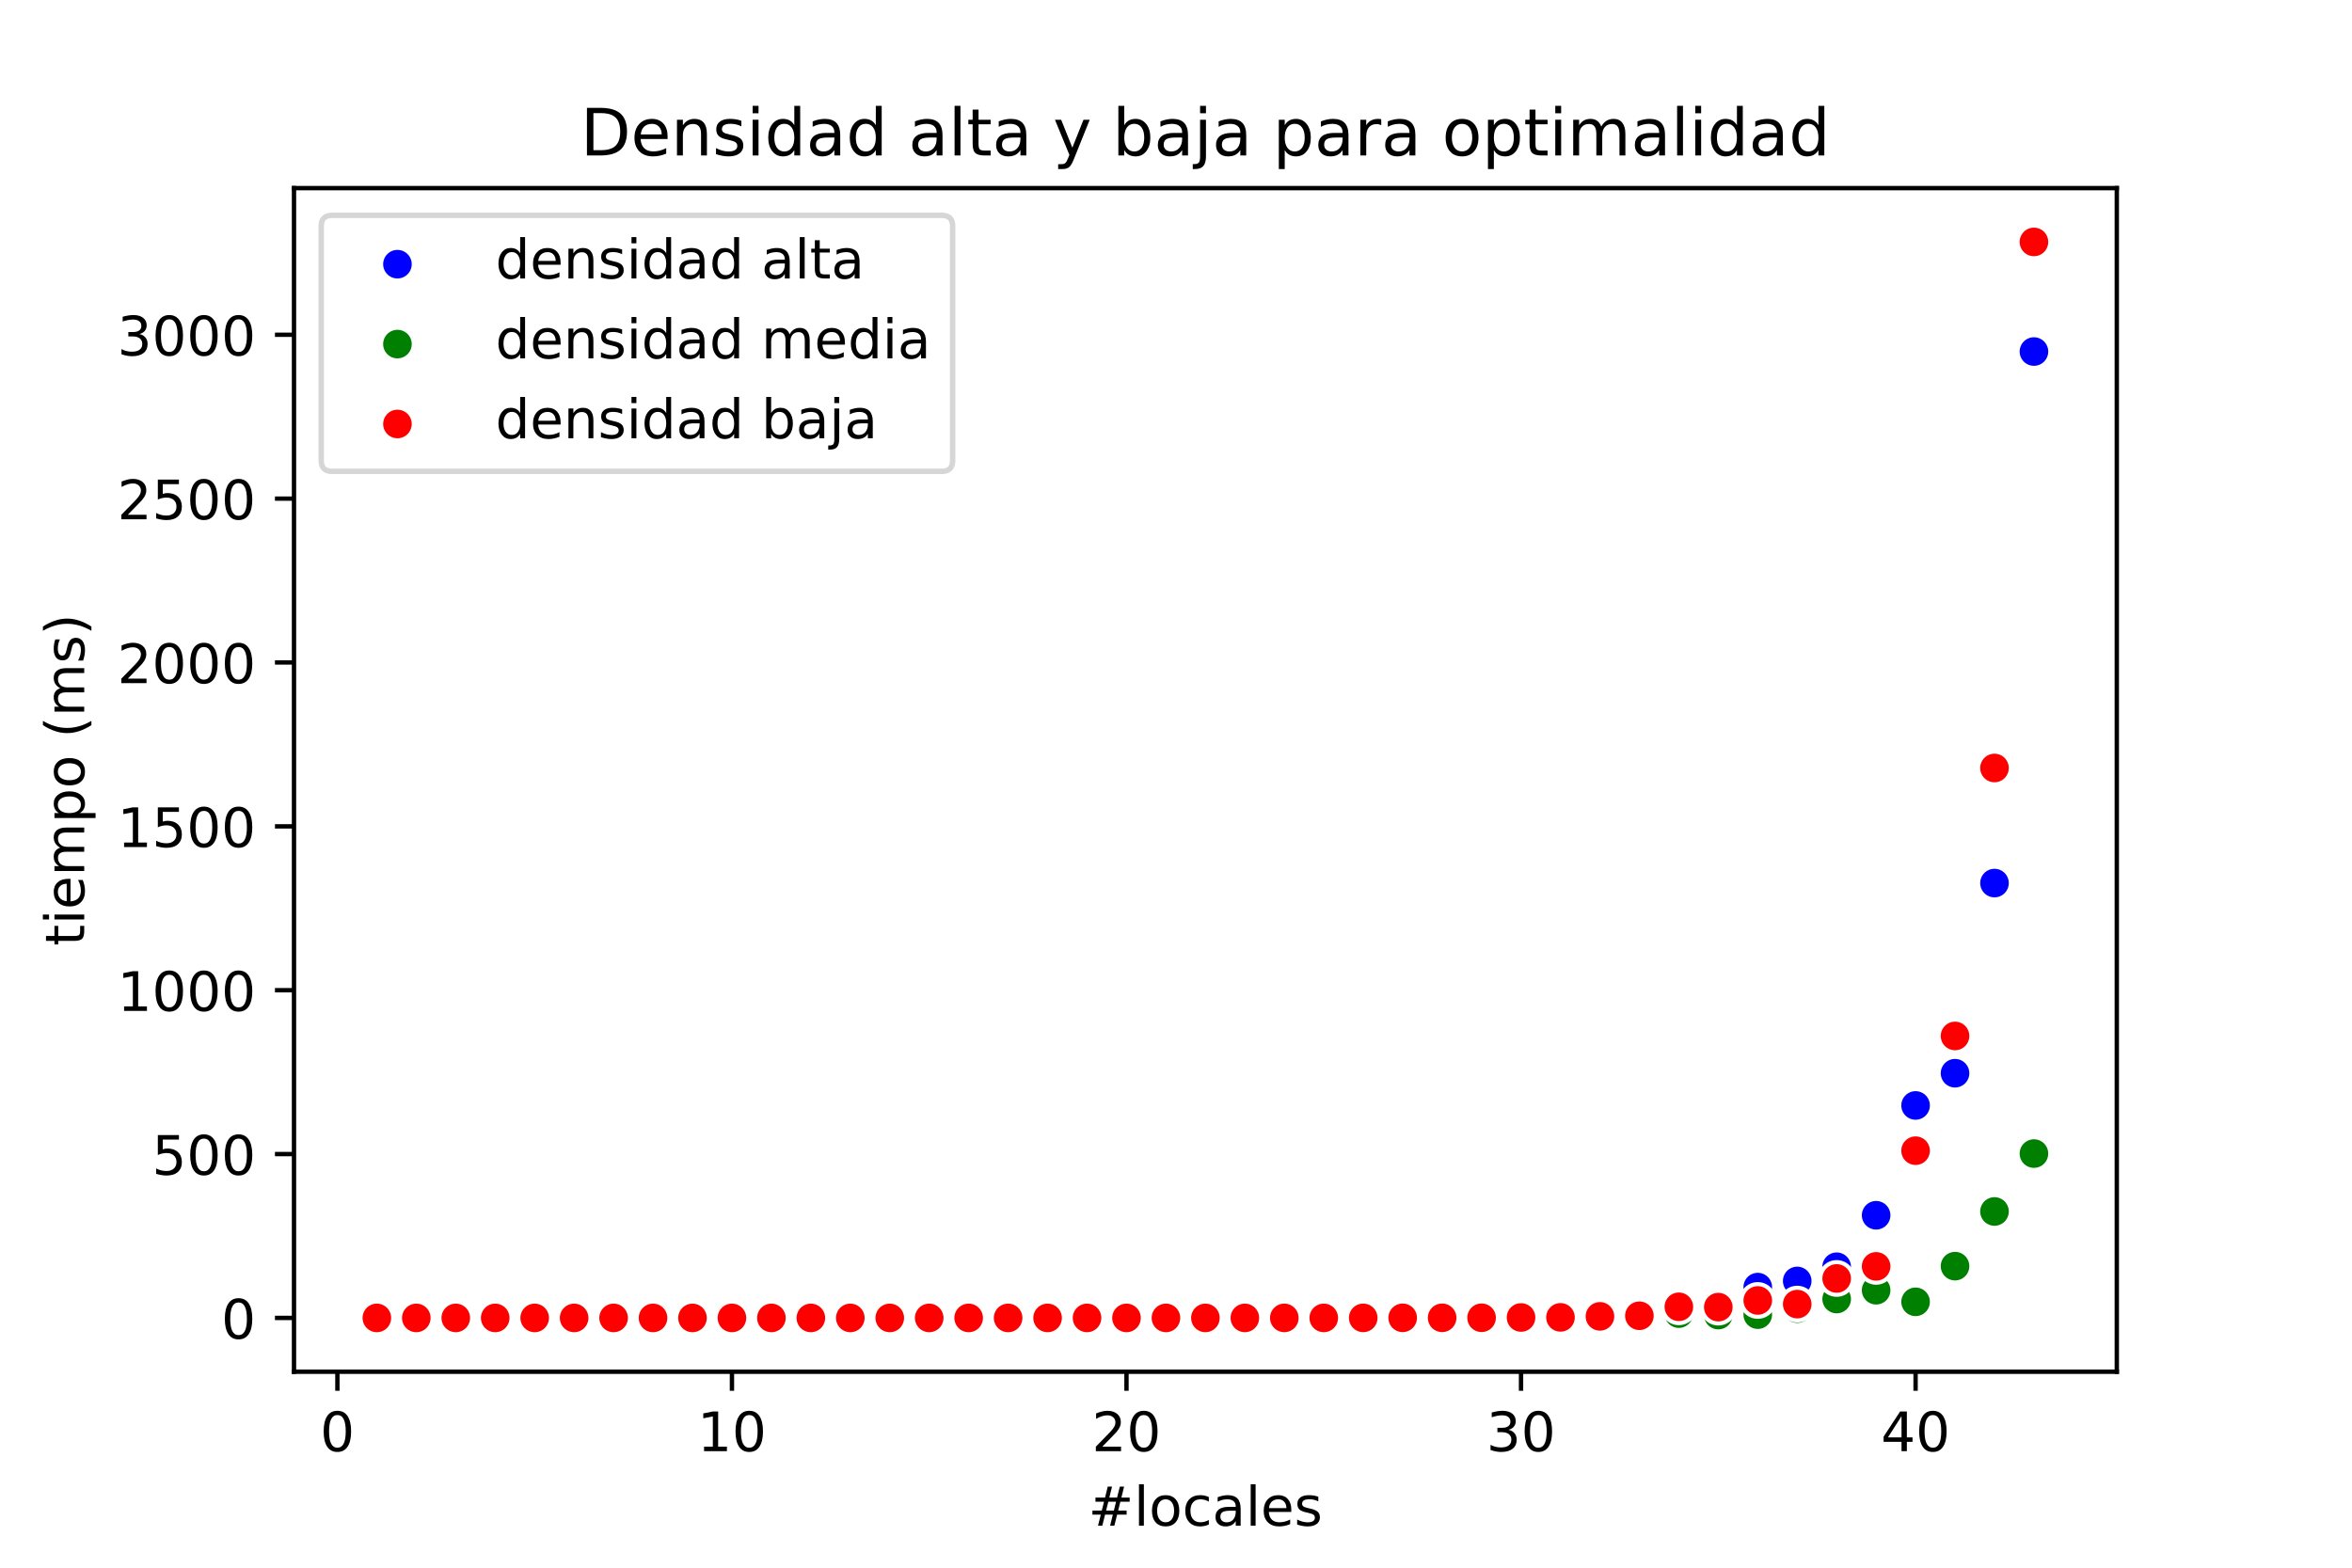 <?xml version="1.0" encoding="utf-8" standalone="no"?>
<!DOCTYPE svg PUBLIC "-//W3C//DTD SVG 1.1//EN"
  "http://www.w3.org/Graphics/SVG/1.1/DTD/svg11.dtd">
<!-- Created with matplotlib (https://matplotlib.org/) -->
<svg height="288pt" version="1.1" viewBox="0 0 432 288" width="432pt" xmlns="http://www.w3.org/2000/svg" xmlns:xlink="http://www.w3.org/1999/xlink">
 <defs>
  <style type="text/css">
*{stroke-linecap:butt;stroke-linejoin:round;}
  </style>
 </defs>
 <g id="figure_1">
  <g id="patch_1">
   <path d="M 0 288 
L 432 288 
L 432 0 
L 0 0 
z
" style="fill:#ffffff;"/>
  </g>
  <g id="axes_1">
   <g id="patch_2">
    <path d="M 54 252 
L 388.8 252 
L 388.8 34.56 
L 54 34.56 
z
" style="fill:#ffffff;"/>
   </g>
   <g id="PathCollection_1">
    <defs>
     <path d="M 0 3 
C 0.796 3 1.559 2.684 2.121 2.121 
C 2.684 1.559 3 0.796 3 0 
C 3 -0.796 2.684 -1.559 2.121 -2.121 
C 1.559 -2.684 0.796 -3 0 -3 
C -0.796 -3 -1.559 -2.684 -2.121 -2.121 
C -2.684 -1.559 -3 -0.796 -3 0 
C -3 0.796 -2.684 1.559 -2.121 2.121 
C -1.559 2.684 -0.796 3 0 3 
z
" id="m730a4d2bfb" style="stroke:#ffffff;stroke-width:0.75;"/>
    </defs>
    <g clip-path="url(#p730ce20b2f)">
     <use style="fill:#0000ff;stroke:#ffffff;stroke-width:0.75;" x="69.218" xlink:href="#m730a4d2bfb" y="242.116"/>
     <use style="fill:#0000ff;stroke:#ffffff;stroke-width:0.75;" x="76.465" xlink:href="#m730a4d2bfb" y="242.116"/>
     <use style="fill:#0000ff;stroke:#ffffff;stroke-width:0.75;" x="83.712" xlink:href="#m730a4d2bfb" y="242.116"/>
     <use style="fill:#0000ff;stroke:#ffffff;stroke-width:0.75;" x="90.958" xlink:href="#m730a4d2bfb" y="242.116"/>
     <use style="fill:#0000ff;stroke:#ffffff;stroke-width:0.75;" x="98.205" xlink:href="#m730a4d2bfb" y="242.116"/>
     <use style="fill:#0000ff;stroke:#ffffff;stroke-width:0.75;" x="105.452" xlink:href="#m730a4d2bfb" y="242.116"/>
     <use style="fill:#0000ff;stroke:#ffffff;stroke-width:0.75;" x="112.699" xlink:href="#m730a4d2bfb" y="242.116"/>
     <use style="fill:#0000ff;stroke:#ffffff;stroke-width:0.75;" x="119.945" xlink:href="#m730a4d2bfb" y="242.116"/>
     <use style="fill:#0000ff;stroke:#ffffff;stroke-width:0.75;" x="127.192" xlink:href="#m730a4d2bfb" y="242.116"/>
     <use style="fill:#0000ff;stroke:#ffffff;stroke-width:0.75;" x="134.439" xlink:href="#m730a4d2bfb" y="242.116"/>
     <use style="fill:#0000ff;stroke:#ffffff;stroke-width:0.75;" x="141.686" xlink:href="#m730a4d2bfb" y="242.116"/>
     <use style="fill:#0000ff;stroke:#ffffff;stroke-width:0.75;" x="148.932" xlink:href="#m730a4d2bfb" y="242.116"/>
     <use style="fill:#0000ff;stroke:#ffffff;stroke-width:0.75;" x="156.179" xlink:href="#m730a4d2bfb" y="242.116"/>
     <use style="fill:#0000ff;stroke:#ffffff;stroke-width:0.75;" x="163.426" xlink:href="#m730a4d2bfb" y="242.116"/>
     <use style="fill:#0000ff;stroke:#ffffff;stroke-width:0.75;" x="170.673" xlink:href="#m730a4d2bfb" y="242.116"/>
     <use style="fill:#0000ff;stroke:#ffffff;stroke-width:0.75;" x="177.919" xlink:href="#m730a4d2bfb" y="242.115"/>
     <use style="fill:#0000ff;stroke:#ffffff;stroke-width:0.75;" x="185.166" xlink:href="#m730a4d2bfb" y="242.115"/>
     <use style="fill:#0000ff;stroke:#ffffff;stroke-width:0.75;" x="192.413" xlink:href="#m730a4d2bfb" y="242.114"/>
     <use style="fill:#0000ff;stroke:#ffffff;stroke-width:0.75;" x="199.66" xlink:href="#m730a4d2bfb" y="242.113"/>
     <use style="fill:#0000ff;stroke:#ffffff;stroke-width:0.75;" x="206.906" xlink:href="#m730a4d2bfb" y="242.113"/>
     <use style="fill:#0000ff;stroke:#ffffff;stroke-width:0.75;" x="214.153" xlink:href="#m730a4d2bfb" y="242.11"/>
     <use style="fill:#0000ff;stroke:#ffffff;stroke-width:0.75;" x="221.4" xlink:href="#m730a4d2bfb" y="242.109"/>
     <use style="fill:#0000ff;stroke:#ffffff;stroke-width:0.75;" x="228.647" xlink:href="#m730a4d2bfb" y="242.108"/>
     <use style="fill:#0000ff;stroke:#ffffff;stroke-width:0.75;" x="235.894" xlink:href="#m730a4d2bfb" y="242.094"/>
     <use style="fill:#0000ff;stroke:#ffffff;stroke-width:0.75;" x="243.14" xlink:href="#m730a4d2bfb" y="242.092"/>
     <use style="fill:#0000ff;stroke:#ffffff;stroke-width:0.75;" x="250.387" xlink:href="#m730a4d2bfb" y="242.083"/>
     <use style="fill:#0000ff;stroke:#ffffff;stroke-width:0.75;" x="257.634" xlink:href="#m730a4d2bfb" y="242.058"/>
     <use style="fill:#0000ff;stroke:#ffffff;stroke-width:0.75;" x="264.881" xlink:href="#m730a4d2bfb" y="242.068"/>
     <use style="fill:#0000ff;stroke:#ffffff;stroke-width:0.75;" x="272.127" xlink:href="#m730a4d2bfb" y="241.976"/>
     <use style="fill:#0000ff;stroke:#ffffff;stroke-width:0.75;" x="279.374" xlink:href="#m730a4d2bfb" y="241.941"/>
     <use style="fill:#0000ff;stroke:#ffffff;stroke-width:0.75;" x="286.621" xlink:href="#m730a4d2bfb" y="241.862"/>
     <use style="fill:#0000ff;stroke:#ffffff;stroke-width:0.75;" x="293.868" xlink:href="#m730a4d2bfb" y="241.512"/>
     <use style="fill:#0000ff;stroke:#ffffff;stroke-width:0.75;" x="301.114" xlink:href="#m730a4d2bfb" y="241.241"/>
     <use style="fill:#0000ff;stroke:#ffffff;stroke-width:0.75;" x="308.361" xlink:href="#m730a4d2bfb" y="240.8"/>
     <use style="fill:#0000ff;stroke:#ffffff;stroke-width:0.75;" x="315.608" xlink:href="#m730a4d2bfb" y="239.818"/>
     <use style="fill:#0000ff;stroke:#ffffff;stroke-width:0.75;" x="322.855" xlink:href="#m730a4d2bfb" y="236.454"/>
     <use style="fill:#0000ff;stroke:#ffffff;stroke-width:0.75;" x="330.101" xlink:href="#m730a4d2bfb" y="235.323"/>
     <use style="fill:#0000ff;stroke:#ffffff;stroke-width:0.75;" x="337.348" xlink:href="#m730a4d2bfb" y="232.713"/>
     <use style="fill:#0000ff;stroke:#ffffff;stroke-width:0.75;" x="344.595" xlink:href="#m730a4d2bfb" y="223.257"/>
     <use style="fill:#0000ff;stroke:#ffffff;stroke-width:0.75;" x="351.842" xlink:href="#m730a4d2bfb" y="203.083"/>
     <use style="fill:#0000ff;stroke:#ffffff;stroke-width:0.75;" x="359.088" xlink:href="#m730a4d2bfb" y="197.162"/>
     <use style="fill:#0000ff;stroke:#ffffff;stroke-width:0.75;" x="366.335" xlink:href="#m730a4d2bfb" y="162.23"/>
     <use style="fill:#0000ff;stroke:#ffffff;stroke-width:0.75;" x="373.582" xlink:href="#m730a4d2bfb" y="64.582"/>
    </g>
   </g>
   <g id="PathCollection_2">
    <defs>
     <path d="M 0 3 
C 0.796 3 1.559 2.684 2.121 2.121 
C 2.684 1.559 3 0.796 3 0 
C 3 -0.796 2.684 -1.559 2.121 -2.121 
C 1.559 -2.684 0.796 -3 0 -3 
C -0.796 -3 -1.559 -2.684 -2.121 -2.121 
C -2.684 -1.559 -3 -0.796 -3 0 
C -3 0.796 -2.684 1.559 -2.121 2.121 
C -1.559 2.684 -0.796 3 0 3 
z
" id="m206dac2550" style="stroke:#ffffff;stroke-width:0.75;"/>
    </defs>
    <g clip-path="url(#p730ce20b2f)">
     <use style="fill:#008000;stroke:#ffffff;stroke-width:0.75;" x="69.218" xlink:href="#m206dac2550" y="242.116"/>
     <use style="fill:#008000;stroke:#ffffff;stroke-width:0.75;" x="76.465" xlink:href="#m206dac2550" y="242.116"/>
     <use style="fill:#008000;stroke:#ffffff;stroke-width:0.75;" x="83.712" xlink:href="#m206dac2550" y="242.116"/>
     <use style="fill:#008000;stroke:#ffffff;stroke-width:0.75;" x="90.958" xlink:href="#m206dac2550" y="242.116"/>
     <use style="fill:#008000;stroke:#ffffff;stroke-width:0.75;" x="98.205" xlink:href="#m206dac2550" y="242.116"/>
     <use style="fill:#008000;stroke:#ffffff;stroke-width:0.75;" x="105.452" xlink:href="#m206dac2550" y="242.116"/>
     <use style="fill:#008000;stroke:#ffffff;stroke-width:0.75;" x="112.699" xlink:href="#m206dac2550" y="242.116"/>
     <use style="fill:#008000;stroke:#ffffff;stroke-width:0.75;" x="119.945" xlink:href="#m206dac2550" y="242.116"/>
     <use style="fill:#008000;stroke:#ffffff;stroke-width:0.75;" x="127.192" xlink:href="#m206dac2550" y="242.116"/>
     <use style="fill:#008000;stroke:#ffffff;stroke-width:0.75;" x="134.439" xlink:href="#m206dac2550" y="242.116"/>
     <use style="fill:#008000;stroke:#ffffff;stroke-width:0.75;" x="141.686" xlink:href="#m206dac2550" y="242.116"/>
     <use style="fill:#008000;stroke:#ffffff;stroke-width:0.75;" x="148.932" xlink:href="#m206dac2550" y="242.116"/>
     <use style="fill:#008000;stroke:#ffffff;stroke-width:0.75;" x="156.179" xlink:href="#m206dac2550" y="242.116"/>
     <use style="fill:#008000;stroke:#ffffff;stroke-width:0.75;" x="163.426" xlink:href="#m206dac2550" y="242.116"/>
     <use style="fill:#008000;stroke:#ffffff;stroke-width:0.75;" x="170.673" xlink:href="#m206dac2550" y="242.116"/>
     <use style="fill:#008000;stroke:#ffffff;stroke-width:0.75;" x="177.919" xlink:href="#m206dac2550" y="242.116"/>
     <use style="fill:#008000;stroke:#ffffff;stroke-width:0.75;" x="185.166" xlink:href="#m206dac2550" y="242.116"/>
     <use style="fill:#008000;stroke:#ffffff;stroke-width:0.75;" x="192.413" xlink:href="#m206dac2550" y="242.116"/>
     <use style="fill:#008000;stroke:#ffffff;stroke-width:0.75;" x="199.66" xlink:href="#m206dac2550" y="242.115"/>
     <use style="fill:#008000;stroke:#ffffff;stroke-width:0.75;" x="206.906" xlink:href="#m206dac2550" y="242.115"/>
     <use style="fill:#008000;stroke:#ffffff;stroke-width:0.75;" x="214.153" xlink:href="#m206dac2550" y="242.116"/>
     <use style="fill:#008000;stroke:#ffffff;stroke-width:0.75;" x="221.4" xlink:href="#m206dac2550" y="242.114"/>
     <use style="fill:#008000;stroke:#ffffff;stroke-width:0.75;" x="228.647" xlink:href="#m206dac2550" y="242.115"/>
     <use style="fill:#008000;stroke:#ffffff;stroke-width:0.75;" x="235.894" xlink:href="#m206dac2550" y="242.112"/>
     <use style="fill:#008000;stroke:#ffffff;stroke-width:0.75;" x="243.14" xlink:href="#m206dac2550" y="242.111"/>
     <use style="fill:#008000;stroke:#ffffff;stroke-width:0.75;" x="250.387" xlink:href="#m206dac2550" y="242.106"/>
     <use style="fill:#008000;stroke:#ffffff;stroke-width:0.75;" x="257.634" xlink:href="#m206dac2550" y="242.103"/>
     <use style="fill:#008000;stroke:#ffffff;stroke-width:0.75;" x="264.881" xlink:href="#m206dac2550" y="242.093"/>
     <use style="fill:#008000;stroke:#ffffff;stroke-width:0.75;" x="272.127" xlink:href="#m206dac2550" y="242.058"/>
     <use style="fill:#008000;stroke:#ffffff;stroke-width:0.75;" x="279.374" xlink:href="#m206dac2550" y="242.074"/>
     <use style="fill:#008000;stroke:#ffffff;stroke-width:0.75;" x="286.621" xlink:href="#m206dac2550" y="242.064"/>
     <use style="fill:#008000;stroke:#ffffff;stroke-width:0.75;" x="293.868" xlink:href="#m206dac2550" y="242.07"/>
     <use style="fill:#008000;stroke:#ffffff;stroke-width:0.75;" x="301.114" xlink:href="#m206dac2550" y="242.081"/>
     <use style="fill:#008000;stroke:#ffffff;stroke-width:0.75;" x="308.361" xlink:href="#m206dac2550" y="241.324"/>
     <use style="fill:#008000;stroke:#ffffff;stroke-width:0.75;" x="315.608" xlink:href="#m206dac2550" y="241.593"/>
     <use style="fill:#008000;stroke:#ffffff;stroke-width:0.75;" x="322.855" xlink:href="#m206dac2550" y="241.515"/>
     <use style="fill:#008000;stroke:#ffffff;stroke-width:0.75;" x="330.101" xlink:href="#m206dac2550" y="240.411"/>
     <use style="fill:#008000;stroke:#ffffff;stroke-width:0.75;" x="337.348" xlink:href="#m206dac2550" y="238.646"/>
     <use style="fill:#008000;stroke:#ffffff;stroke-width:0.75;" x="344.595" xlink:href="#m206dac2550" y="237.028"/>
     <use style="fill:#008000;stroke:#ffffff;stroke-width:0.75;" x="351.842" xlink:href="#m206dac2550" y="239.159"/>
     <use style="fill:#008000;stroke:#ffffff;stroke-width:0.75;" x="359.088" xlink:href="#m206dac2550" y="232.606"/>
     <use style="fill:#008000;stroke:#ffffff;stroke-width:0.75;" x="366.335" xlink:href="#m206dac2550" y="222.56"/>
     <use style="fill:#008000;stroke:#ffffff;stroke-width:0.75;" x="373.582" xlink:href="#m206dac2550" y="211.923"/>
    </g>
   </g>
   <g id="PathCollection_3">
    <defs>
     <path d="M 0 3 
C 0.796 3 1.559 2.684 2.121 2.121 
C 2.684 1.559 3 0.796 3 0 
C 3 -0.796 2.684 -1.559 2.121 -2.121 
C 1.559 -2.684 0.796 -3 0 -3 
C -0.796 -3 -1.559 -2.684 -2.121 -2.121 
C -2.684 -1.559 -3 -0.796 -3 0 
C -3 0.796 -2.684 1.559 -2.121 2.121 
C -1.559 2.684 -0.796 3 0 3 
z
" id="mff1c513af6" style="stroke:#ffffff;stroke-width:0.75;"/>
    </defs>
    <g clip-path="url(#p730ce20b2f)">
     <use style="fill:#ff0000;stroke:#ffffff;stroke-width:0.75;" x="69.218" xlink:href="#mff1c513af6" y="242.116"/>
     <use style="fill:#ff0000;stroke:#ffffff;stroke-width:0.75;" x="76.465" xlink:href="#mff1c513af6" y="242.116"/>
     <use style="fill:#ff0000;stroke:#ffffff;stroke-width:0.75;" x="83.712" xlink:href="#mff1c513af6" y="242.116"/>
     <use style="fill:#ff0000;stroke:#ffffff;stroke-width:0.75;" x="90.958" xlink:href="#mff1c513af6" y="242.116"/>
     <use style="fill:#ff0000;stroke:#ffffff;stroke-width:0.75;" x="98.205" xlink:href="#mff1c513af6" y="242.116"/>
     <use style="fill:#ff0000;stroke:#ffffff;stroke-width:0.75;" x="105.452" xlink:href="#mff1c513af6" y="242.116"/>
     <use style="fill:#ff0000;stroke:#ffffff;stroke-width:0.75;" x="112.699" xlink:href="#mff1c513af6" y="242.116"/>
     <use style="fill:#ff0000;stroke:#ffffff;stroke-width:0.75;" x="119.945" xlink:href="#mff1c513af6" y="242.116"/>
     <use style="fill:#ff0000;stroke:#ffffff;stroke-width:0.75;" x="127.192" xlink:href="#mff1c513af6" y="242.116"/>
     <use style="fill:#ff0000;stroke:#ffffff;stroke-width:0.75;" x="134.439" xlink:href="#mff1c513af6" y="242.116"/>
     <use style="fill:#ff0000;stroke:#ffffff;stroke-width:0.75;" x="141.686" xlink:href="#mff1c513af6" y="242.116"/>
     <use style="fill:#ff0000;stroke:#ffffff;stroke-width:0.75;" x="148.932" xlink:href="#mff1c513af6" y="242.116"/>
     <use style="fill:#ff0000;stroke:#ffffff;stroke-width:0.75;" x="156.179" xlink:href="#mff1c513af6" y="242.116"/>
     <use style="fill:#ff0000;stroke:#ffffff;stroke-width:0.75;" x="163.426" xlink:href="#mff1c513af6" y="242.116"/>
     <use style="fill:#ff0000;stroke:#ffffff;stroke-width:0.75;" x="170.673" xlink:href="#mff1c513af6" y="242.116"/>
     <use style="fill:#ff0000;stroke:#ffffff;stroke-width:0.75;" x="177.919" xlink:href="#mff1c513af6" y="242.116"/>
     <use style="fill:#ff0000;stroke:#ffffff;stroke-width:0.75;" x="185.166" xlink:href="#mff1c513af6" y="242.116"/>
     <use style="fill:#ff0000;stroke:#ffffff;stroke-width:0.75;" x="192.413" xlink:href="#mff1c513af6" y="242.115"/>
     <use style="fill:#ff0000;stroke:#ffffff;stroke-width:0.75;" x="199.66" xlink:href="#mff1c513af6" y="242.115"/>
     <use style="fill:#ff0000;stroke:#ffffff;stroke-width:0.75;" x="206.906" xlink:href="#mff1c513af6" y="242.116"/>
     <use style="fill:#ff0000;stroke:#ffffff;stroke-width:0.75;" x="214.153" xlink:href="#mff1c513af6" y="242.114"/>
     <use style="fill:#ff0000;stroke:#ffffff;stroke-width:0.75;" x="221.4" xlink:href="#mff1c513af6" y="242.115"/>
     <use style="fill:#ff0000;stroke:#ffffff;stroke-width:0.75;" x="228.647" xlink:href="#mff1c513af6" y="242.114"/>
     <use style="fill:#ff0000;stroke:#ffffff;stroke-width:0.75;" x="235.894" xlink:href="#mff1c513af6" y="242.11"/>
     <use style="fill:#ff0000;stroke:#ffffff;stroke-width:0.75;" x="243.14" xlink:href="#mff1c513af6" y="242.113"/>
     <use style="fill:#ff0000;stroke:#ffffff;stroke-width:0.75;" x="250.387" xlink:href="#mff1c513af6" y="242.106"/>
     <use style="fill:#ff0000;stroke:#ffffff;stroke-width:0.75;" x="257.634" xlink:href="#mff1c513af6" y="242.097"/>
     <use style="fill:#ff0000;stroke:#ffffff;stroke-width:0.75;" x="264.881" xlink:href="#mff1c513af6" y="242.095"/>
     <use style="fill:#ff0000;stroke:#ffffff;stroke-width:0.75;" x="272.127" xlink:href="#mff1c513af6" y="242.086"/>
     <use style="fill:#ff0000;stroke:#ffffff;stroke-width:0.75;" x="279.374" xlink:href="#mff1c513af6" y="242.034"/>
     <use style="fill:#ff0000;stroke:#ffffff;stroke-width:0.75;" x="286.621" xlink:href="#mff1c513af6" y="242.014"/>
     <use style="fill:#ff0000;stroke:#ffffff;stroke-width:0.75;" x="293.868" xlink:href="#mff1c513af6" y="241.829"/>
     <use style="fill:#ff0000;stroke:#ffffff;stroke-width:0.75;" x="301.114" xlink:href="#mff1c513af6" y="241.72"/>
     <use style="fill:#ff0000;stroke:#ffffff;stroke-width:0.75;" x="308.361" xlink:href="#mff1c513af6" y="240.073"/>
     <use style="fill:#ff0000;stroke:#ffffff;stroke-width:0.75;" x="315.608" xlink:href="#mff1c513af6" y="240.133"/>
     <use style="fill:#ff0000;stroke:#ffffff;stroke-width:0.75;" x="322.855" xlink:href="#mff1c513af6" y="238.908"/>
     <use style="fill:#ff0000;stroke:#ffffff;stroke-width:0.75;" x="330.101" xlink:href="#mff1c513af6" y="239.578"/>
     <use style="fill:#ff0000;stroke:#ffffff;stroke-width:0.75;" x="337.348" xlink:href="#mff1c513af6" y="234.866"/>
     <use style="fill:#ff0000;stroke:#ffffff;stroke-width:0.75;" x="344.595" xlink:href="#mff1c513af6" y="232.644"/>
     <use style="fill:#ff0000;stroke:#ffffff;stroke-width:0.75;" x="351.842" xlink:href="#mff1c513af6" y="211.393"/>
     <use style="fill:#ff0000;stroke:#ffffff;stroke-width:0.75;" x="359.088" xlink:href="#mff1c513af6" y="190.315"/>
     <use style="fill:#ff0000;stroke:#ffffff;stroke-width:0.75;" x="366.335" xlink:href="#mff1c513af6" y="141.088"/>
     <use style="fill:#ff0000;stroke:#ffffff;stroke-width:0.75;" x="373.582" xlink:href="#mff1c513af6" y="44.444"/>
    </g>
   </g>
   <g id="matplotlib.axis_1">
    <g id="xtick_1">
     <g id="line2d_1">
      <defs>
       <path d="M 0 0 
L 0 3.5 
" id="mef82ce90e6" style="stroke:#000000;stroke-width:0.8;"/>
      </defs>
      <g>
       <use style="stroke:#000000;stroke-width:0.8;" x="61.971" xlink:href="#mef82ce90e6" y="252"/>
      </g>
     </g>
     <g id="text_1">
      <!-- 0 -->
      <defs>
       <path d="M 31.781 66.406 
Q 24.172 66.406 20.328 58.906 
Q 16.5 51.422 16.5 36.375 
Q 16.5 21.391 20.328 13.891 
Q 24.172 6.391 31.781 6.391 
Q 39.453 6.391 43.281 13.891 
Q 47.125 21.391 47.125 36.375 
Q 47.125 51.422 43.281 58.906 
Q 39.453 66.406 31.781 66.406 
z
M 31.781 74.219 
Q 44.047 74.219 50.516 64.516 
Q 56.984 54.828 56.984 36.375 
Q 56.984 17.969 50.516 8.266 
Q 44.047 -1.422 31.781 -1.422 
Q 19.531 -1.422 13.062 8.266 
Q 6.594 17.969 6.594 36.375 
Q 6.594 54.828 13.062 64.516 
Q 19.531 74.219 31.781 74.219 
z
" id="DejaVuSans-48"/>
      </defs>
      <g transform="translate(58.79 266.598)scale(0.1 -0.1)">
       <use xlink:href="#DejaVuSans-48"/>
      </g>
     </g>
    </g>
    <g id="xtick_2">
     <g id="line2d_2">
      <g>
       <use style="stroke:#000000;stroke-width:0.8;" x="134.439" xlink:href="#mef82ce90e6" y="252"/>
      </g>
     </g>
     <g id="text_2">
      <!-- 10 -->
      <defs>
       <path d="M 12.406 8.297 
L 28.516 8.297 
L 28.516 63.922 
L 10.984 60.406 
L 10.984 69.391 
L 28.422 72.906 
L 38.281 72.906 
L 38.281 8.297 
L 54.391 8.297 
L 54.391 0 
L 12.406 0 
z
" id="DejaVuSans-49"/>
      </defs>
      <g transform="translate(128.076 266.598)scale(0.1 -0.1)">
       <use xlink:href="#DejaVuSans-49"/>
       <use x="63.623" xlink:href="#DejaVuSans-48"/>
      </g>
     </g>
    </g>
    <g id="xtick_3">
     <g id="line2d_3">
      <g>
       <use style="stroke:#000000;stroke-width:0.8;" x="206.906" xlink:href="#mef82ce90e6" y="252"/>
      </g>
     </g>
     <g id="text_3">
      <!-- 20 -->
      <defs>
       <path d="M 19.188 8.297 
L 53.609 8.297 
L 53.609 0 
L 7.328 0 
L 7.328 8.297 
Q 12.938 14.109 22.625 23.891 
Q 32.328 33.688 34.812 36.531 
Q 39.547 41.844 41.422 45.531 
Q 43.312 49.219 43.312 52.781 
Q 43.312 58.594 39.234 62.25 
Q 35.156 65.922 28.609 65.922 
Q 23.969 65.922 18.812 64.312 
Q 13.672 62.703 7.812 59.422 
L 7.812 69.391 
Q 13.766 71.781 18.938 73 
Q 24.125 74.219 28.422 74.219 
Q 39.75 74.219 46.484 68.547 
Q 53.219 62.891 53.219 53.422 
Q 53.219 48.922 51.531 44.891 
Q 49.859 40.875 45.406 35.406 
Q 44.188 33.984 37.641 27.219 
Q 31.109 20.453 19.188 8.297 
z
" id="DejaVuSans-50"/>
      </defs>
      <g transform="translate(200.544 266.598)scale(0.1 -0.1)">
       <use xlink:href="#DejaVuSans-50"/>
       <use x="63.623" xlink:href="#DejaVuSans-48"/>
      </g>
     </g>
    </g>
    <g id="xtick_4">
     <g id="line2d_4">
      <g>
       <use style="stroke:#000000;stroke-width:0.8;" x="279.374" xlink:href="#mef82ce90e6" y="252"/>
      </g>
     </g>
     <g id="text_4">
      <!-- 30 -->
      <defs>
       <path d="M 40.578 39.312 
Q 47.656 37.797 51.625 33 
Q 55.609 28.219 55.609 21.188 
Q 55.609 10.406 48.188 4.484 
Q 40.766 -1.422 27.094 -1.422 
Q 22.516 -1.422 17.656 -0.516 
Q 12.797 0.391 7.625 2.203 
L 7.625 11.719 
Q 11.719 9.328 16.594 8.109 
Q 21.484 6.891 26.812 6.891 
Q 36.078 6.891 40.938 10.547 
Q 45.797 14.203 45.797 21.188 
Q 45.797 27.641 41.281 31.266 
Q 36.766 34.906 28.719 34.906 
L 20.219 34.906 
L 20.219 43.016 
L 29.109 43.016 
Q 36.375 43.016 40.234 45.922 
Q 44.094 48.828 44.094 54.297 
Q 44.094 59.906 40.109 62.906 
Q 36.141 65.922 28.719 65.922 
Q 24.656 65.922 20.016 65.031 
Q 15.375 64.156 9.812 62.312 
L 9.812 71.094 
Q 15.438 72.656 20.344 73.438 
Q 25.25 74.219 29.594 74.219 
Q 40.828 74.219 47.359 69.109 
Q 53.906 64.016 53.906 55.328 
Q 53.906 49.266 50.438 45.094 
Q 46.969 40.922 40.578 39.312 
z
" id="DejaVuSans-51"/>
      </defs>
      <g transform="translate(273.012 266.598)scale(0.1 -0.1)">
       <use xlink:href="#DejaVuSans-51"/>
       <use x="63.623" xlink:href="#DejaVuSans-48"/>
      </g>
     </g>
    </g>
    <g id="xtick_5">
     <g id="line2d_5">
      <g>
       <use style="stroke:#000000;stroke-width:0.8;" x="351.842" xlink:href="#mef82ce90e6" y="252"/>
      </g>
     </g>
     <g id="text_5">
      <!-- 40 -->
      <defs>
       <path d="M 37.797 64.312 
L 12.891 25.391 
L 37.797 25.391 
z
M 35.203 72.906 
L 47.609 72.906 
L 47.609 25.391 
L 58.016 25.391 
L 58.016 17.188 
L 47.609 17.188 
L 47.609 0 
L 37.797 0 
L 37.797 17.188 
L 4.891 17.188 
L 4.891 26.703 
z
" id="DejaVuSans-52"/>
      </defs>
      <g transform="translate(345.479 266.598)scale(0.1 -0.1)">
       <use xlink:href="#DejaVuSans-52"/>
       <use x="63.623" xlink:href="#DejaVuSans-48"/>
      </g>
     </g>
    </g>
    <g id="text_6">
     <!-- #locales -->
     <defs>
      <path d="M 51.125 44 
L 36.922 44 
L 32.812 27.688 
L 47.125 27.688 
z
M 43.797 71.781 
L 38.719 51.516 
L 52.984 51.516 
L 58.109 71.781 
L 65.922 71.781 
L 60.891 51.516 
L 76.125 51.516 
L 76.125 44 
L 58.984 44 
L 54.984 27.688 
L 70.516 27.688 
L 70.516 20.219 
L 53.078 20.219 
L 48 0 
L 40.188 0 
L 45.219 20.219 
L 30.906 20.219 
L 25.875 0 
L 18.016 0 
L 23.094 20.219 
L 7.719 20.219 
L 7.719 27.688 
L 24.906 27.688 
L 29 44 
L 13.281 44 
L 13.281 51.516 
L 30.906 51.516 
L 35.891 71.781 
z
" id="DejaVuSans-35"/>
      <path d="M 9.422 75.984 
L 18.406 75.984 
L 18.406 0 
L 9.422 0 
z
" id="DejaVuSans-108"/>
      <path d="M 30.609 48.391 
Q 23.391 48.391 19.188 42.75 
Q 14.984 37.109 14.984 27.297 
Q 14.984 17.484 19.156 11.844 
Q 23.344 6.203 30.609 6.203 
Q 37.797 6.203 41.984 11.859 
Q 46.188 17.531 46.188 27.297 
Q 46.188 37.016 41.984 42.703 
Q 37.797 48.391 30.609 48.391 
z
M 30.609 56 
Q 42.328 56 49.016 48.375 
Q 55.719 40.766 55.719 27.297 
Q 55.719 13.875 49.016 6.219 
Q 42.328 -1.422 30.609 -1.422 
Q 18.844 -1.422 12.172 6.219 
Q 5.516 13.875 5.516 27.297 
Q 5.516 40.766 12.172 48.375 
Q 18.844 56 30.609 56 
z
" id="DejaVuSans-111"/>
      <path d="M 48.781 52.594 
L 48.781 44.188 
Q 44.969 46.297 41.141 47.344 
Q 37.312 48.391 33.406 48.391 
Q 24.656 48.391 19.812 42.844 
Q 14.984 37.312 14.984 27.297 
Q 14.984 17.281 19.812 11.734 
Q 24.656 6.203 33.406 6.203 
Q 37.312 6.203 41.141 7.25 
Q 44.969 8.297 48.781 10.406 
L 48.781 2.094 
Q 45.016 0.344 40.984 -0.531 
Q 36.969 -1.422 32.422 -1.422 
Q 20.062 -1.422 12.781 6.344 
Q 5.516 14.109 5.516 27.297 
Q 5.516 40.672 12.859 48.328 
Q 20.219 56 33.016 56 
Q 37.156 56 41.109 55.141 
Q 45.062 54.297 48.781 52.594 
z
" id="DejaVuSans-99"/>
      <path d="M 34.281 27.484 
Q 23.391 27.484 19.188 25 
Q 14.984 22.516 14.984 16.5 
Q 14.984 11.719 18.141 8.906 
Q 21.297 6.109 26.703 6.109 
Q 34.188 6.109 38.703 11.406 
Q 43.219 16.703 43.219 25.484 
L 43.219 27.484 
z
M 52.203 31.203 
L 52.203 0 
L 43.219 0 
L 43.219 8.297 
Q 40.141 3.328 35.547 0.953 
Q 30.953 -1.422 24.312 -1.422 
Q 15.922 -1.422 10.953 3.297 
Q 6 8.016 6 15.922 
Q 6 25.141 12.172 29.828 
Q 18.359 34.516 30.609 34.516 
L 43.219 34.516 
L 43.219 35.406 
Q 43.219 41.609 39.141 45 
Q 35.062 48.391 27.688 48.391 
Q 23 48.391 18.547 47.266 
Q 14.109 46.141 10.016 43.891 
L 10.016 52.203 
Q 14.938 54.109 19.578 55.047 
Q 24.219 56 28.609 56 
Q 40.484 56 46.344 49.844 
Q 52.203 43.703 52.203 31.203 
z
" id="DejaVuSans-97"/>
      <path d="M 56.203 29.594 
L 56.203 25.203 
L 14.891 25.203 
Q 15.484 15.922 20.484 11.062 
Q 25.484 6.203 34.422 6.203 
Q 39.594 6.203 44.453 7.469 
Q 49.312 8.734 54.109 11.281 
L 54.109 2.781 
Q 49.266 0.734 44.188 -0.344 
Q 39.109 -1.422 33.891 -1.422 
Q 20.797 -1.422 13.156 6.188 
Q 5.516 13.812 5.516 26.812 
Q 5.516 40.234 12.766 48.109 
Q 20.016 56 32.328 56 
Q 43.359 56 49.781 48.891 
Q 56.203 41.797 56.203 29.594 
z
M 47.219 32.234 
Q 47.125 39.594 43.094 43.984 
Q 39.062 48.391 32.422 48.391 
Q 24.906 48.391 20.391 44.141 
Q 15.875 39.891 15.188 32.172 
z
" id="DejaVuSans-101"/>
      <path d="M 44.281 53.078 
L 44.281 44.578 
Q 40.484 46.531 36.375 47.5 
Q 32.281 48.484 27.875 48.484 
Q 21.188 48.484 17.844 46.438 
Q 14.5 44.391 14.5 40.281 
Q 14.5 37.156 16.891 35.375 
Q 19.281 33.594 26.516 31.984 
L 29.594 31.297 
Q 39.156 29.25 43.188 25.516 
Q 47.219 21.781 47.219 15.094 
Q 47.219 7.469 41.188 3.016 
Q 35.156 -1.422 24.609 -1.422 
Q 20.219 -1.422 15.453 -0.562 
Q 10.688 0.297 5.422 2 
L 5.422 11.281 
Q 10.406 8.688 15.234 7.391 
Q 20.062 6.109 24.812 6.109 
Q 31.156 6.109 34.562 8.281 
Q 37.984 10.453 37.984 14.406 
Q 37.984 18.062 35.516 20.016 
Q 33.062 21.969 24.703 23.781 
L 21.578 24.516 
Q 13.234 26.266 9.516 29.906 
Q 5.812 33.547 5.812 39.891 
Q 5.812 47.609 11.281 51.797 
Q 16.75 56 26.812 56 
Q 31.781 56 36.172 55.266 
Q 40.578 54.547 44.281 53.078 
z
" id="DejaVuSans-115"/>
     </defs>
     <g transform="translate(199.878 280.277)scale(0.1 -0.1)">
      <use xlink:href="#DejaVuSans-35"/>
      <use x="83.789" xlink:href="#DejaVuSans-108"/>
      <use x="111.572" xlink:href="#DejaVuSans-111"/>
      <use x="172.754" xlink:href="#DejaVuSans-99"/>
      <use x="227.734" xlink:href="#DejaVuSans-97"/>
      <use x="289.014" xlink:href="#DejaVuSans-108"/>
      <use x="316.797" xlink:href="#DejaVuSans-101"/>
      <use x="378.32" xlink:href="#DejaVuSans-115"/>
     </g>
    </g>
   </g>
   <g id="matplotlib.axis_2">
    <g id="ytick_1">
     <g id="line2d_6">
      <defs>
       <path d="M 0 0 
L -3.5 0 
" id="md2887ff220" style="stroke:#000000;stroke-width:0.8;"/>
      </defs>
      <g>
       <use style="stroke:#000000;stroke-width:0.8;" x="54" xlink:href="#md2887ff220" y="242.116"/>
      </g>
     </g>
     <g id="text_7">
      <!-- 0 -->
      <g transform="translate(40.638 245.916)scale(0.1 -0.1)">
       <use xlink:href="#DejaVuSans-48"/>
      </g>
     </g>
    </g>
    <g id="ytick_2">
     <g id="line2d_7">
      <g>
       <use style="stroke:#000000;stroke-width:0.8;" x="54" xlink:href="#md2887ff220" y="212.014"/>
      </g>
     </g>
     <g id="text_8">
      <!-- 500 -->
      <defs>
       <path d="M 10.797 72.906 
L 49.516 72.906 
L 49.516 64.594 
L 19.828 64.594 
L 19.828 46.734 
Q 21.969 47.469 24.109 47.828 
Q 26.266 48.188 28.422 48.188 
Q 40.625 48.188 47.75 41.5 
Q 54.891 34.812 54.891 23.391 
Q 54.891 11.625 47.562 5.094 
Q 40.234 -1.422 26.906 -1.422 
Q 22.312 -1.422 17.547 -0.641 
Q 12.797 0.141 7.719 1.703 
L 7.719 11.625 
Q 12.109 9.234 16.797 8.062 
Q 21.484 6.891 26.703 6.891 
Q 35.156 6.891 40.078 11.328 
Q 45.016 15.766 45.016 23.391 
Q 45.016 31 40.078 35.438 
Q 35.156 39.891 26.703 39.891 
Q 22.75 39.891 18.812 39.016 
Q 14.891 38.141 10.797 36.281 
z
" id="DejaVuSans-53"/>
      </defs>
      <g transform="translate(27.913 215.813)scale(0.1 -0.1)">
       <use xlink:href="#DejaVuSans-53"/>
       <use x="63.623" xlink:href="#DejaVuSans-48"/>
       <use x="127.246" xlink:href="#DejaVuSans-48"/>
      </g>
     </g>
    </g>
    <g id="ytick_3">
     <g id="line2d_8">
      <g>
       <use style="stroke:#000000;stroke-width:0.8;" x="54" xlink:href="#md2887ff220" y="181.911"/>
      </g>
     </g>
     <g id="text_9">
      <!-- 1000 -->
      <g transform="translate(21.55 185.71)scale(0.1 -0.1)">
       <use xlink:href="#DejaVuSans-49"/>
       <use x="63.623" xlink:href="#DejaVuSans-48"/>
       <use x="127.246" xlink:href="#DejaVuSans-48"/>
       <use x="190.869" xlink:href="#DejaVuSans-48"/>
      </g>
     </g>
    </g>
    <g id="ytick_4">
     <g id="line2d_9">
      <g>
       <use style="stroke:#000000;stroke-width:0.8;" x="54" xlink:href="#md2887ff220" y="151.808"/>
      </g>
     </g>
     <g id="text_10">
      <!-- 1500 -->
      <g transform="translate(21.55 155.607)scale(0.1 -0.1)">
       <use xlink:href="#DejaVuSans-49"/>
       <use x="63.623" xlink:href="#DejaVuSans-53"/>
       <use x="127.246" xlink:href="#DejaVuSans-48"/>
       <use x="190.869" xlink:href="#DejaVuSans-48"/>
      </g>
     </g>
    </g>
    <g id="ytick_5">
     <g id="line2d_10">
      <g>
       <use style="stroke:#000000;stroke-width:0.8;" x="54" xlink:href="#md2887ff220" y="121.705"/>
      </g>
     </g>
     <g id="text_11">
      <!-- 2000 -->
      <g transform="translate(21.55 125.504)scale(0.1 -0.1)">
       <use xlink:href="#DejaVuSans-50"/>
       <use x="63.623" xlink:href="#DejaVuSans-48"/>
       <use x="127.246" xlink:href="#DejaVuSans-48"/>
       <use x="190.869" xlink:href="#DejaVuSans-48"/>
      </g>
     </g>
    </g>
    <g id="ytick_6">
     <g id="line2d_11">
      <g>
       <use style="stroke:#000000;stroke-width:0.8;" x="54" xlink:href="#md2887ff220" y="91.602"/>
      </g>
     </g>
     <g id="text_12">
      <!-- 2500 -->
      <g transform="translate(21.55 95.401)scale(0.1 -0.1)">
       <use xlink:href="#DejaVuSans-50"/>
       <use x="63.623" xlink:href="#DejaVuSans-53"/>
       <use x="127.246" xlink:href="#DejaVuSans-48"/>
       <use x="190.869" xlink:href="#DejaVuSans-48"/>
      </g>
     </g>
    </g>
    <g id="ytick_7">
     <g id="line2d_12">
      <g>
       <use style="stroke:#000000;stroke-width:0.8;" x="54" xlink:href="#md2887ff220" y="61.499"/>
      </g>
     </g>
     <g id="text_13">
      <!-- 3000 -->
      <g transform="translate(21.55 65.299)scale(0.1 -0.1)">
       <use xlink:href="#DejaVuSans-51"/>
       <use x="63.623" xlink:href="#DejaVuSans-48"/>
       <use x="127.246" xlink:href="#DejaVuSans-48"/>
       <use x="190.869" xlink:href="#DejaVuSans-48"/>
      </g>
     </g>
    </g>
    <g id="text_14">
     <!-- tiempo (ms) -->
     <defs>
      <path d="M 18.312 70.219 
L 18.312 54.688 
L 36.812 54.688 
L 36.812 47.703 
L 18.312 47.703 
L 18.312 18.016 
Q 18.312 11.328 20.141 9.422 
Q 21.969 7.516 27.594 7.516 
L 36.812 7.516 
L 36.812 0 
L 27.594 0 
Q 17.188 0 13.234 3.875 
Q 9.281 7.766 9.281 18.016 
L 9.281 47.703 
L 2.688 47.703 
L 2.688 54.688 
L 9.281 54.688 
L 9.281 70.219 
z
" id="DejaVuSans-116"/>
      <path d="M 9.422 54.688 
L 18.406 54.688 
L 18.406 0 
L 9.422 0 
z
M 9.422 75.984 
L 18.406 75.984 
L 18.406 64.594 
L 9.422 64.594 
z
" id="DejaVuSans-105"/>
      <path d="M 52 44.188 
Q 55.375 50.25 60.062 53.125 
Q 64.75 56 71.094 56 
Q 79.641 56 84.281 50.016 
Q 88.922 44.047 88.922 33.016 
L 88.922 0 
L 79.891 0 
L 79.891 32.719 
Q 79.891 40.578 77.094 44.375 
Q 74.312 48.188 68.609 48.188 
Q 61.625 48.188 57.562 43.547 
Q 53.516 38.922 53.516 30.906 
L 53.516 0 
L 44.484 0 
L 44.484 32.719 
Q 44.484 40.625 41.703 44.406 
Q 38.922 48.188 33.109 48.188 
Q 26.219 48.188 22.156 43.531 
Q 18.109 38.875 18.109 30.906 
L 18.109 0 
L 9.078 0 
L 9.078 54.688 
L 18.109 54.688 
L 18.109 46.188 
Q 21.188 51.219 25.484 53.609 
Q 29.781 56 35.688 56 
Q 41.656 56 45.828 52.969 
Q 50 49.953 52 44.188 
z
" id="DejaVuSans-109"/>
      <path d="M 18.109 8.203 
L 18.109 -20.797 
L 9.078 -20.797 
L 9.078 54.688 
L 18.109 54.688 
L 18.109 46.391 
Q 20.953 51.266 25.266 53.625 
Q 29.594 56 35.594 56 
Q 45.562 56 51.781 48.094 
Q 58.016 40.188 58.016 27.297 
Q 58.016 14.406 51.781 6.484 
Q 45.562 -1.422 35.594 -1.422 
Q 29.594 -1.422 25.266 0.953 
Q 20.953 3.328 18.109 8.203 
z
M 48.688 27.297 
Q 48.688 37.203 44.609 42.844 
Q 40.531 48.484 33.406 48.484 
Q 26.266 48.484 22.188 42.844 
Q 18.109 37.203 18.109 27.297 
Q 18.109 17.391 22.188 11.75 
Q 26.266 6.109 33.406 6.109 
Q 40.531 6.109 44.609 11.75 
Q 48.688 17.391 48.688 27.297 
z
" id="DejaVuSans-112"/>
      <path id="DejaVuSans-32"/>
      <path d="M 31 75.875 
Q 24.469 64.656 21.281 53.656 
Q 18.109 42.672 18.109 31.391 
Q 18.109 20.125 21.312 9.062 
Q 24.516 -2 31 -13.188 
L 23.188 -13.188 
Q 15.875 -1.703 12.234 9.375 
Q 8.594 20.453 8.594 31.391 
Q 8.594 42.281 12.203 53.312 
Q 15.828 64.359 23.188 75.875 
z
" id="DejaVuSans-40"/>
      <path d="M 8.016 75.875 
L 15.828 75.875 
Q 23.141 64.359 26.781 53.312 
Q 30.422 42.281 30.422 31.391 
Q 30.422 20.453 26.781 9.375 
Q 23.141 -1.703 15.828 -13.188 
L 8.016 -13.188 
Q 14.5 -2 17.703 9.062 
Q 20.906 20.125 20.906 31.391 
Q 20.906 42.672 17.703 53.656 
Q 14.5 64.656 8.016 75.875 
z
" id="DejaVuSans-41"/>
     </defs>
     <g transform="translate(15.47 173.775)rotate(-90)scale(0.1 -0.1)">
      <use xlink:href="#DejaVuSans-116"/>
      <use x="39.209" xlink:href="#DejaVuSans-105"/>
      <use x="66.992" xlink:href="#DejaVuSans-101"/>
      <use x="128.516" xlink:href="#DejaVuSans-109"/>
      <use x="225.928" xlink:href="#DejaVuSans-112"/>
      <use x="289.404" xlink:href="#DejaVuSans-111"/>
      <use x="350.586" xlink:href="#DejaVuSans-32"/>
      <use x="382.373" xlink:href="#DejaVuSans-40"/>
      <use x="421.387" xlink:href="#DejaVuSans-109"/>
      <use x="518.799" xlink:href="#DejaVuSans-115"/>
      <use x="570.898" xlink:href="#DejaVuSans-41"/>
     </g>
    </g>
   </g>
   <g id="patch_3">
    <path d="M 54 252 
L 54 34.56 
" style="fill:none;stroke:#000000;stroke-linecap:square;stroke-linejoin:miter;stroke-width:0.8;"/>
   </g>
   <g id="patch_4">
    <path d="M 388.8 252 
L 388.8 34.56 
" style="fill:none;stroke:#000000;stroke-linecap:square;stroke-linejoin:miter;stroke-width:0.8;"/>
   </g>
   <g id="patch_5">
    <path d="M 54 252 
L 388.8 252 
" style="fill:none;stroke:#000000;stroke-linecap:square;stroke-linejoin:miter;stroke-width:0.8;"/>
   </g>
   <g id="patch_6">
    <path d="M 54 34.56 
L 388.8 34.56 
" style="fill:none;stroke:#000000;stroke-linecap:square;stroke-linejoin:miter;stroke-width:0.8;"/>
   </g>
   <g id="text_15">
    <!-- Densidad alta y baja para optimalidad -->
    <defs>
     <path d="M 19.672 64.797 
L 19.672 8.109 
L 31.594 8.109 
Q 46.688 8.109 53.688 14.938 
Q 60.688 21.781 60.688 36.531 
Q 60.688 51.172 53.688 57.984 
Q 46.688 64.797 31.594 64.797 
z
M 9.812 72.906 
L 30.078 72.906 
Q 51.266 72.906 61.172 64.094 
Q 71.094 55.281 71.094 36.531 
Q 71.094 17.672 61.125 8.828 
Q 51.172 0 30.078 0 
L 9.812 0 
z
" id="DejaVuSans-68"/>
     <path d="M 54.891 33.016 
L 54.891 0 
L 45.906 0 
L 45.906 32.719 
Q 45.906 40.484 42.875 44.328 
Q 39.844 48.188 33.797 48.188 
Q 26.516 48.188 22.312 43.547 
Q 18.109 38.922 18.109 30.906 
L 18.109 0 
L 9.078 0 
L 9.078 54.688 
L 18.109 54.688 
L 18.109 46.188 
Q 21.344 51.125 25.703 53.562 
Q 30.078 56 35.797 56 
Q 45.219 56 50.047 50.172 
Q 54.891 44.344 54.891 33.016 
z
" id="DejaVuSans-110"/>
     <path d="M 45.406 46.391 
L 45.406 75.984 
L 54.391 75.984 
L 54.391 0 
L 45.406 0 
L 45.406 8.203 
Q 42.578 3.328 38.25 0.953 
Q 33.938 -1.422 27.875 -1.422 
Q 17.969 -1.422 11.734 6.484 
Q 5.516 14.406 5.516 27.297 
Q 5.516 40.188 11.734 48.094 
Q 17.969 56 27.875 56 
Q 33.938 56 38.25 53.625 
Q 42.578 51.266 45.406 46.391 
z
M 14.797 27.297 
Q 14.797 17.391 18.875 11.75 
Q 22.953 6.109 30.078 6.109 
Q 37.203 6.109 41.297 11.75 
Q 45.406 17.391 45.406 27.297 
Q 45.406 37.203 41.297 42.844 
Q 37.203 48.484 30.078 48.484 
Q 22.953 48.484 18.875 42.844 
Q 14.797 37.203 14.797 27.297 
z
" id="DejaVuSans-100"/>
     <path d="M 32.172 -5.078 
Q 28.375 -14.844 24.75 -17.812 
Q 21.141 -20.797 15.094 -20.797 
L 7.906 -20.797 
L 7.906 -13.281 
L 13.188 -13.281 
Q 16.891 -13.281 18.938 -11.516 
Q 21 -9.766 23.484 -3.219 
L 25.094 0.875 
L 2.984 54.688 
L 12.5 54.688 
L 29.594 11.922 
L 46.688 54.688 
L 56.203 54.688 
z
" id="DejaVuSans-121"/>
     <path d="M 48.688 27.297 
Q 48.688 37.203 44.609 42.844 
Q 40.531 48.484 33.406 48.484 
Q 26.266 48.484 22.188 42.844 
Q 18.109 37.203 18.109 27.297 
Q 18.109 17.391 22.188 11.75 
Q 26.266 6.109 33.406 6.109 
Q 40.531 6.109 44.609 11.75 
Q 48.688 17.391 48.688 27.297 
z
M 18.109 46.391 
Q 20.953 51.266 25.266 53.625 
Q 29.594 56 35.594 56 
Q 45.562 56 51.781 48.094 
Q 58.016 40.188 58.016 27.297 
Q 58.016 14.406 51.781 6.484 
Q 45.562 -1.422 35.594 -1.422 
Q 29.594 -1.422 25.266 0.953 
Q 20.953 3.328 18.109 8.203 
L 18.109 0 
L 9.078 0 
L 9.078 75.984 
L 18.109 75.984 
z
" id="DejaVuSans-98"/>
     <path d="M 9.422 54.688 
L 18.406 54.688 
L 18.406 -0.984 
Q 18.406 -11.422 14.422 -16.109 
Q 10.453 -20.797 1.609 -20.797 
L -1.812 -20.797 
L -1.812 -13.188 
L 0.594 -13.188 
Q 5.719 -13.188 7.562 -10.812 
Q 9.422 -8.453 9.422 -0.984 
z
M 9.422 75.984 
L 18.406 75.984 
L 18.406 64.594 
L 9.422 64.594 
z
" id="DejaVuSans-106"/>
     <path d="M 41.109 46.297 
Q 39.594 47.172 37.812 47.578 
Q 36.031 48 33.891 48 
Q 26.266 48 22.188 43.047 
Q 18.109 38.094 18.109 28.812 
L 18.109 0 
L 9.078 0 
L 9.078 54.688 
L 18.109 54.688 
L 18.109 46.188 
Q 20.953 51.172 25.484 53.578 
Q 30.031 56 36.531 56 
Q 37.453 56 38.578 55.875 
Q 39.703 55.766 41.062 55.516 
z
" id="DejaVuSans-114"/>
    </defs>
    <g transform="translate(106.631 28.56)scale(0.12 -0.12)">
     <use xlink:href="#DejaVuSans-68"/>
     <use x="77.002" xlink:href="#DejaVuSans-101"/>
     <use x="138.525" xlink:href="#DejaVuSans-110"/>
     <use x="201.904" xlink:href="#DejaVuSans-115"/>
     <use x="254.004" xlink:href="#DejaVuSans-105"/>
     <use x="281.787" xlink:href="#DejaVuSans-100"/>
     <use x="345.264" xlink:href="#DejaVuSans-97"/>
     <use x="406.543" xlink:href="#DejaVuSans-100"/>
     <use x="470.02" xlink:href="#DejaVuSans-32"/>
     <use x="501.807" xlink:href="#DejaVuSans-97"/>
     <use x="563.086" xlink:href="#DejaVuSans-108"/>
     <use x="590.869" xlink:href="#DejaVuSans-116"/>
     <use x="630.078" xlink:href="#DejaVuSans-97"/>
     <use x="691.357" xlink:href="#DejaVuSans-32"/>
     <use x="723.145" xlink:href="#DejaVuSans-121"/>
     <use x="782.324" xlink:href="#DejaVuSans-32"/>
     <use x="814.111" xlink:href="#DejaVuSans-98"/>
     <use x="877.588" xlink:href="#DejaVuSans-97"/>
     <use x="938.867" xlink:href="#DejaVuSans-106"/>
     <use x="966.65" xlink:href="#DejaVuSans-97"/>
     <use x="1027.93" xlink:href="#DejaVuSans-32"/>
     <use x="1059.717" xlink:href="#DejaVuSans-112"/>
     <use x="1123.193" xlink:href="#DejaVuSans-97"/>
     <use x="1184.473" xlink:href="#DejaVuSans-114"/>
     <use x="1225.586" xlink:href="#DejaVuSans-97"/>
     <use x="1286.865" xlink:href="#DejaVuSans-32"/>
     <use x="1318.652" xlink:href="#DejaVuSans-111"/>
     <use x="1379.834" xlink:href="#DejaVuSans-112"/>
     <use x="1443.311" xlink:href="#DejaVuSans-116"/>
     <use x="1482.52" xlink:href="#DejaVuSans-105"/>
     <use x="1510.303" xlink:href="#DejaVuSans-109"/>
     <use x="1607.715" xlink:href="#DejaVuSans-97"/>
     <use x="1668.994" xlink:href="#DejaVuSans-108"/>
     <use x="1696.777" xlink:href="#DejaVuSans-105"/>
     <use x="1724.561" xlink:href="#DejaVuSans-100"/>
     <use x="1788.037" xlink:href="#DejaVuSans-97"/>
     <use x="1849.316" xlink:href="#DejaVuSans-100"/>
    </g>
   </g>
   <g id="legend_1">
    <g id="patch_7">
     <path d="M 61 86.594 
L 172.978 86.594 
Q 174.978 86.594 174.978 84.594 
L 174.978 41.56 
Q 174.978 39.56 172.978 39.56 
L 61 39.56 
Q 59 39.56 59 41.56 
L 59 84.594 
Q 59 86.594 61 86.594 
z
" style="fill:#ffffff;opacity:0.8;stroke:#cccccc;stroke-linejoin:miter;"/>
    </g>
    <g id="PathCollection_4">
     <g>
      <use style="fill:#0000ff;stroke:#ffffff;stroke-width:0.75;" x="73" xlink:href="#m730a4d2bfb" y="48.533"/>
     </g>
    </g>
    <g id="text_16">
     <!-- densidad alta -->
     <g transform="translate(91 51.158)scale(0.1 -0.1)">
      <use xlink:href="#DejaVuSans-100"/>
      <use x="63.477" xlink:href="#DejaVuSans-101"/>
      <use x="125" xlink:href="#DejaVuSans-110"/>
      <use x="188.379" xlink:href="#DejaVuSans-115"/>
      <use x="240.479" xlink:href="#DejaVuSans-105"/>
      <use x="268.262" xlink:href="#DejaVuSans-100"/>
      <use x="331.738" xlink:href="#DejaVuSans-97"/>
      <use x="393.018" xlink:href="#DejaVuSans-100"/>
      <use x="456.494" xlink:href="#DejaVuSans-32"/>
      <use x="488.281" xlink:href="#DejaVuSans-97"/>
      <use x="549.561" xlink:href="#DejaVuSans-108"/>
      <use x="577.344" xlink:href="#DejaVuSans-116"/>
      <use x="616.553" xlink:href="#DejaVuSans-97"/>
     </g>
    </g>
    <g id="PathCollection_5">
     <g>
      <use style="fill:#008000;stroke:#ffffff;stroke-width:0.75;" x="73" xlink:href="#m206dac2550" y="63.212"/>
     </g>
    </g>
    <g id="text_17">
     <!-- densidad media -->
     <g transform="translate(91 65.837)scale(0.1 -0.1)">
      <use xlink:href="#DejaVuSans-100"/>
      <use x="63.477" xlink:href="#DejaVuSans-101"/>
      <use x="125" xlink:href="#DejaVuSans-110"/>
      <use x="188.379" xlink:href="#DejaVuSans-115"/>
      <use x="240.479" xlink:href="#DejaVuSans-105"/>
      <use x="268.262" xlink:href="#DejaVuSans-100"/>
      <use x="331.738" xlink:href="#DejaVuSans-97"/>
      <use x="393.018" xlink:href="#DejaVuSans-100"/>
      <use x="456.494" xlink:href="#DejaVuSans-32"/>
      <use x="488.281" xlink:href="#DejaVuSans-109"/>
      <use x="585.693" xlink:href="#DejaVuSans-101"/>
      <use x="647.217" xlink:href="#DejaVuSans-100"/>
      <use x="710.693" xlink:href="#DejaVuSans-105"/>
      <use x="738.477" xlink:href="#DejaVuSans-97"/>
     </g>
    </g>
    <g id="PathCollection_6">
     <g>
      <use style="fill:#ff0000;stroke:#ffffff;stroke-width:0.75;" x="73" xlink:href="#mff1c513af6" y="77.89"/>
     </g>
    </g>
    <g id="text_18">
     <!-- densidad baja -->
     <g transform="translate(91 80.515)scale(0.1 -0.1)">
      <use xlink:href="#DejaVuSans-100"/>
      <use x="63.477" xlink:href="#DejaVuSans-101"/>
      <use x="125" xlink:href="#DejaVuSans-110"/>
      <use x="188.379" xlink:href="#DejaVuSans-115"/>
      <use x="240.479" xlink:href="#DejaVuSans-105"/>
      <use x="268.262" xlink:href="#DejaVuSans-100"/>
      <use x="331.738" xlink:href="#DejaVuSans-97"/>
      <use x="393.018" xlink:href="#DejaVuSans-100"/>
      <use x="456.494" xlink:href="#DejaVuSans-32"/>
      <use x="488.281" xlink:href="#DejaVuSans-98"/>
      <use x="551.758" xlink:href="#DejaVuSans-97"/>
      <use x="613.037" xlink:href="#DejaVuSans-106"/>
      <use x="640.82" xlink:href="#DejaVuSans-97"/>
     </g>
    </g>
   </g>
  </g>
 </g>
 <defs>
  <clipPath id="p730ce20b2f">
   <rect height="217.44" width="334.8" x="54" y="34.56"/>
  </clipPath>
 </defs>
</svg>
